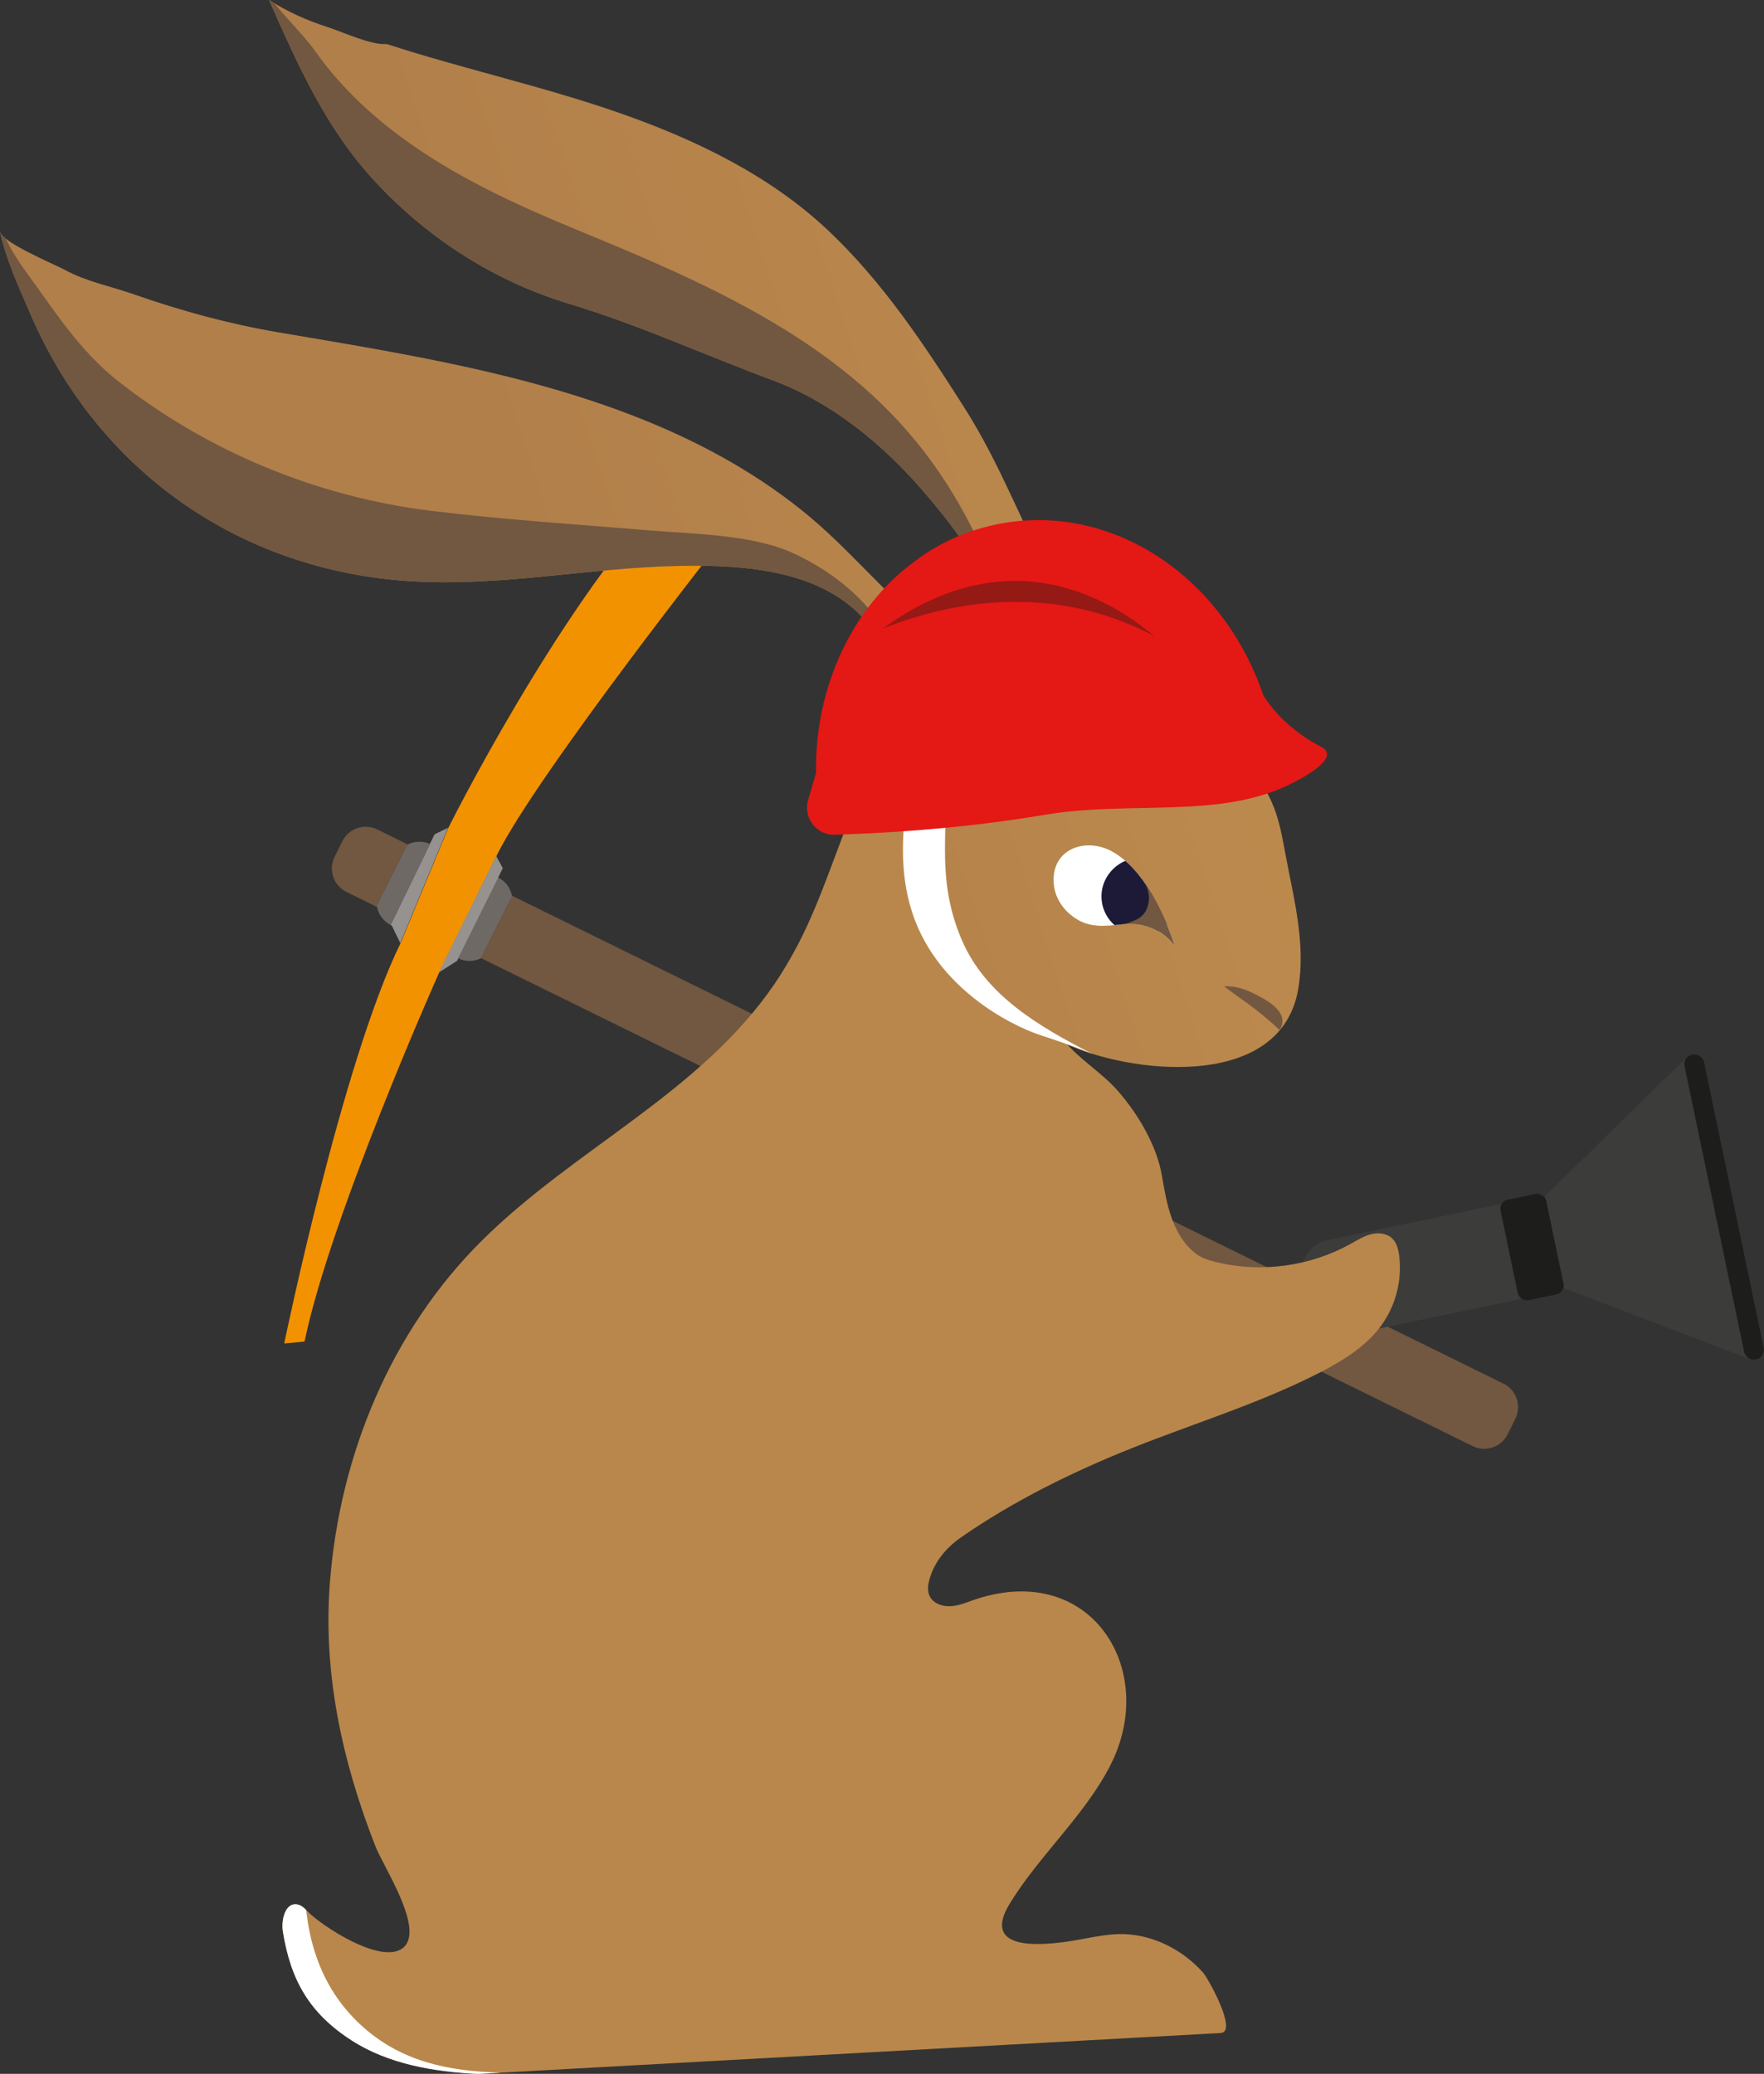 <?xml version="1.0" encoding="UTF-8"?>
<svg id="Layer_2" data-name="Layer 2" xmlns="http://www.w3.org/2000/svg" xmlns:xlink="http://www.w3.org/1999/xlink" viewBox="0 0 342.67 402.82">
  <rect x="0" y="0" width="342.67" height="402.82" fill="#333333" stroke="none"/>
  <defs>
    <style>
      .cls-1 {
        clip-path: url(#clippath);
      }

      .cls-2 {
        fill: none;
      }

      .cls-2, .cls-3, .cls-4, .cls-5, .cls-6, .cls-7, .cls-8, .cls-9, .cls-10, .cls-11, .cls-12, .cls-13, .cls-14 {
        stroke-width: 0px;
      }

      .cls-3, .cls-15 {
        fill: #b9874b;
      }

      .cls-4 {
        fill: #1c1a37;
      }

      .cls-16, .cls-13 {
        fill: #fff;
      }

      .cls-5 {
        fill: #6f6966;
      }

      .cls-6 {
        fill: #1d1d1b;
      }

      .cls-17, .cls-14 {
        fill: url(#Dégradé_sans_nom_14);
      }

      .cls-18 {
        clip-path: url(#clippath-4);
      }

      .cls-19 {
        clip-path: url(#clippath-2);
      }

      .cls-7 {
        fill: #3c3c3b;
      }

      .cls-8 {
        fill: #e41815;
      }

      .cls-9 {
        fill: #f39200;
      }

      .cls-10 {
        fill: #951914;
      }

      .cls-11 {
        fill: #959290;
      }

      .cls-12 {
        fill: #725741;
      }
    </style>
    <clipPath id="clippath">
      <path class="cls-3" d="M237.14,394.87c3.35-.19-2.44-10.61-3.44-11.73-3.84-4.3-9.4-7.24-15.22-7.46-3.82-.15-7.75.99-11.52,1.5-6.02.82-16.2,1.33-10.77-7.5,5.77-9.37,14.39-16.92,19.43-26.65,9.51-18.35-3.36-39.69-25.83-32.48-1.61.52-3.18,1.26-4.87,1.42-1.69.16-3.61-.45-4.33-1.95-.47-.98-.34-2.13-.05-3.18.95-3.47,3.24-6.21,6.15-8.23,10.21-7.1,21.88-12.84,33.59-17.49,12.07-4.8,24.57-8.59,36.15-14.55,4.48-2.3,8.92-5.03,11.89-9.11,2.81-3.86,4.08-8.81,3.48-13.55-.16-1.23-.47-2.52-1.37-3.38-1.06-1.01-2.71-1.16-4.12-.79-1.42.36-2.67,1.16-3.95,1.87-7.85,4.37-17.37,5.66-26.1,3.54-1.45-.35-2.91-.81-4.08-1.74-4.5-3.6-5.55-9.63-6.46-15.01-1-5.87-4.57-11.89-8.49-16.42-3.2-3.7-7.6-6.17-10.66-10.01-4.43-5.58-2.8-11.28.36-17.65,5.4-10.89,23-26.63,15.49-38.21-5.78-8.92-10.35-13.95-21.8-14.82-9.77-.74-20.38,2.5-26.37,10.47-9.53,12.68-12.26,28.75-19.66,42.49-1.29,2.39-2.64,4.68-4.11,6.83-14.43,21.16-38.7,31.9-56.76,49.78-17.87,17.68-27.71,41.92-29.63,66.47-1.38,17.68,2.39,34.78,8.81,51.21,1.64,4.2,9.75,16.33,5.37,19.82-4.21,3.35-15.76-4.29-18.45-7.03-.59-.6-1.2-1.26-2.03-1.42-2.37-.46-3.21,2.99-2.83,5.31,1.52,9.33,5.06,15.76,13.35,21.1,7.19,4.63,16.03,6.09,24.49,6.51l144.32-7.95Z"/>
    </clipPath>
    <linearGradient id="Dégradé_sans_nom_14" data-name="Dégradé sans nom 14" x1="1153.07" y1="-344.47" x2="1354.02" y2="-344.47" gradientTransform="translate(-959.04 824.76) rotate(-18.03)" gradientUnits="userSpaceOnUse">
      <stop offset=".39" stop-color="#b17f4a"/>
      <stop offset="1" stop-color="#bc894d"/>
    </linearGradient>
    <clipPath id="clippath-2">
      <path class="cls-14" d="M204.79,113.52c-6.22-11.61-10.38-23.22-17.47-34.37-7.73-12.15-15.8-24.33-26.38-34.33-11.31-10.7-25.77-17.7-40.61-22.88-14.84-5.18-30.26-8.53-45.21-13.39-3.01.27-8.47-2.32-11.36-3.25-4.23-1.36-7.77-2.95-11.5-5.3,5.58,12.57,11.01,24.92,20.62,35.27,10.22,11.01,23.19,19.38,37.77,23.76,13.32,4.01,26.36,9.96,39.46,14.83,11.38,4.23,21.25,12.31,29.03,21.3,7.2,8.32,15.21,18.98,16.51,30.06.89,7.55-6.65,2.83-10.59.28-10.55-6.85-18.14-17.05-27.68-25.05-9.39-7.88-20.21-13.94-31.61-18.6-22.81-9.32-47.47-13.18-71.7-17.3-9.58-1.63-18.95-4.19-28.09-7.39-4.61-1.61-9.11-2.43-13.34-4.72-2.07-1.12-12.17-5.29-12.65-7.45,1.27,5.66,3.69,10.83,5.98,16.13,13.02,30.17,40.37,49.65,73.72,51.77,17.58,1.12,34.68-2.62,52.14-2.97,13-.26,28.93.76,37.33,11.91,11.22,14.9,7.95,34.47,13.03,51.38,3.87,12.89,13.09,24.65,25.91,30.01,13.49,5.64,40.87,8.02,44.1-11.16,1.46-8.66-.81-17.29-2.42-25.76-.6-3.18-1.12-6.39-2.29-9.41-2.84-7.3-9.83-15.31-16.18-19.93-5.73-4.17-12.37-7.08-17.8-11.62-3.61-3.01-6.31-7.34-8.72-11.83Z"/>
    </clipPath>
    <clipPath id="clippath-4">
      <path class="cls-13" d="M209.38,164.48c2.12-.58,4.64-.26,6.86,1.02,6.01,3.48,9.98,12.07,12.01,18.36-2.04-3.01-5.86-4.78-9.55-4.4-2.99.3-6.08.86-8.87-.56-2.86-1.46-4.96-4.2-5.15-7.47-.23-3.81,1.89-6.17,4.7-6.95Z"/>
    </clipPath>
  </defs>
  <g id="Layer_1-2" data-name="Layer 1">
    <g>
      <g>
        <path class="cls-9" d="M77.86,183.1l9.28-22.39s20.79-41.66,41.58-63.89l12.84,6.32s-37.27,47.17-45.08,63.04l-11.14,22.64s-21.11,47.3-26.18,71.76l-3.95.37s11.28-54.74,22.65-77.85Z"/>
        <path class="cls-12" d="M292.07,268.75c2.51,1.24,3.55,4.28,2.31,6.79l-1.5,3.04c-1.24,2.52-4.28,3.55-6.79,2.31l-192.63-94.78s-.07.02-.1.04l6.13-12.16,192.57,94.76Z"/>
        <path class="cls-5" d="M99.45,173.97l.05.03-6.13,12.16c-1.32.62-2.9.67-4.32,0l-.22.44-.06.04,8.04-16.18c1.42.74,2.35,2.05,2.64,3.51Z"/>
        <polygon class="cls-11" points="96.38 166.25 97.67 168.63 96.78 170.44 96.81 170.46 88.77 186.64 85.24 188.89 96.38 166.25"/>
        <path class="cls-11" d="M87.04,160.79l-9.28,22.39-1.65-3.39-.12-.06s-.07-.05-.11-.07l8.55-17.61,2.61-1.27Z"/>
        <path class="cls-12" d="M64.99,166.45l1.5-3.04c1.24-2.51,4.27-3.55,6.79-2.31l5.91,2.91-6.1,12.09-5.79-2.85c-2.52-1.24-3.55-4.28-2.31-6.79Z"/>
        <path class="cls-5" d="M79.22,164.02c1.29-.64,2.84-.72,4.25-.12l.89-1.82.06-.03-8.55,17.61c-1.41-.74-2.34-2.04-2.63-3.49l-.15-.08,6.1-12.09.03.02Z"/>
      </g>
      <g>
        <rect class="cls-7" x="253.14" y="236.81" width="50.3" height="18.85" rx="6.27" ry="6.27" transform="translate(-44.42 62.02) rotate(-11.78)"/>
        <polygon class="cls-7" points="300.17 232.31 302.05 241.28 303.92 250.25 339.62 263.86 333.54 234.71 327.46 205.56 300.17 232.31"/>
        <rect class="cls-6" x="293.08" y="232.24" width="9.07" height="19.93" rx="1.76" ry="1.76" transform="translate(-43.19 65.88) rotate(-11.78)"/>
        <rect class="cls-6" x="332.99" y="204.19" width="3.87" height="60.46" rx="1.83" ry="1.83" transform="translate(-40.81 73.33) rotate(-11.78)"/>
      </g>
      <g>
        <g>
          <path class="cls-15" d="M237.14,394.87c3.35-.19-2.44-10.61-3.44-11.73-3.84-4.3-9.4-7.24-15.22-7.46-3.82-.15-7.75.99-11.52,1.5-6.02.82-16.2,1.33-10.77-7.5,5.77-9.37,14.39-16.92,19.43-26.65,9.51-18.35-3.36-39.69-25.83-32.48-1.61.52-3.18,1.26-4.87,1.42-1.69.16-3.61-.45-4.33-1.95-.47-.98-.34-2.13-.05-3.18.95-3.47,3.24-6.21,6.15-8.23,10.21-7.1,21.88-12.84,33.59-17.49,12.07-4.8,24.57-8.59,36.15-14.55,4.48-2.3,8.92-5.03,11.89-9.11,2.81-3.86,4.08-8.81,3.48-13.55-.16-1.23-.47-2.52-1.37-3.38-1.06-1.01-2.71-1.16-4.12-.79-1.42.36-2.67,1.16-3.95,1.87-7.85,4.37-17.37,5.66-26.1,3.54-1.45-.35-2.91-.81-4.08-1.74-4.5-3.6-5.55-9.63-6.46-15.01-1-5.87-4.57-11.89-8.49-16.42-3.2-3.7-7.6-6.17-10.66-10.01-4.43-5.58-2.8-11.28.36-17.65,5.4-10.89,23-26.63,15.49-38.21-5.78-8.92-10.35-13.95-21.8-14.82-9.77-.74-20.38,2.5-26.37,10.47-9.53,12.68-12.26,28.75-19.66,42.49-1.29,2.39-2.64,4.68-4.11,6.83-14.43,21.16-38.7,31.9-56.76,49.78-17.87,17.68-27.71,41.92-29.63,66.47-1.38,17.68,2.39,34.78,8.81,51.21,1.64,4.2,9.75,16.33,5.37,19.82-4.21,3.35-15.76-4.29-18.45-7.03-.59-.6-1.2-1.26-2.03-1.42-2.37-.46-3.21,2.99-2.83,5.31,1.52,9.33,5.06,15.76,13.35,21.1,7.19,4.63,16.03,6.09,24.49,6.51l144.32-7.95Z"/>
          <g class="cls-1">
            <path class="cls-12" d="M48.91,221.81c3.09-.97,6.3-1.54,9.55-1.57,7.9-.08,16.04,3.36,20.33,9.82-38.1,34.49-38.82,90.05-27.15,135.81,2.57,10.05-1.12,15.77-10.64,9.17-6.86-4.76-10.92-10.91-14.95-18.02-10.53-18.54-15.81-39.88-15.53-61.1.32-24.7,3.9-52.32,26-67.87,3.78-2.66,7.97-4.87,12.39-6.26Z"/>
            <path class="cls-13" d="M99.35,408.32c-1.55,1.15-3.1,2.18-4.21,3.03-2.52,1.95-5.3,3.99-8.51,4.06-1.89.04-3.72-.61-5.49-1.29-5.75-2.2-11.31-4.53-16.48-7.77-5.08-3.18-9.88-5.09-13.19-10.4-6.81-10.9-3.12-21.25,3.22-31.38.47-.75.99-1.53,1.79-1.95.79-.42,1.94-.34,2.42.4.3.46.29,1.05.28,1.59-.1,10.79,2.62,21.05,10.89,28.69,7.7,7.11,16.84,8.96,27.01,9.28,2.17.07,4.39.43,6.59.57.21.01.46.04.58.21.13.19.05.45-.05.66-.96,1.95-3.15,3.01-4.85,4.27Z"/>
          </g>
        </g>
        <g>
          <path class="cls-17" d="M204.79,113.52c-6.22-11.61-10.38-23.22-17.47-34.37-7.73-12.15-15.8-24.33-26.38-34.33-11.31-10.7-25.77-17.7-40.61-22.88-14.84-5.18-30.26-8.53-45.21-13.39-3.01.27-8.47-2.32-11.36-3.25-4.23-1.36-7.77-2.95-11.5-5.3,5.58,12.57,11.01,24.92,20.62,35.27,10.22,11.01,23.19,19.38,37.77,23.76,13.32,4.01,26.36,9.96,39.46,14.83,11.38,4.23,21.25,12.31,29.03,21.3,7.2,8.32,15.21,18.98,16.51,30.06.89,7.55-6.65,2.83-10.59.28-10.55-6.85-18.14-17.05-27.68-25.05-9.39-7.88-20.21-13.94-31.61-18.6-22.81-9.32-47.47-13.18-71.7-17.3-9.58-1.63-18.95-4.19-28.09-7.39-4.61-1.61-9.11-2.43-13.34-4.72-2.07-1.12-12.17-5.29-12.65-7.45,1.27,5.66,3.69,10.83,5.98,16.13,13.02,30.17,40.37,49.65,73.72,51.77,17.58,1.12,34.68-2.62,52.14-2.97,13-.26,28.93.76,37.33,11.91,11.22,14.9,7.95,34.47,13.03,51.38,3.87,12.89,13.09,24.65,25.91,30.01,13.49,5.64,40.87,8.02,44.1-11.16,1.46-8.66-.81-17.29-2.42-25.76-.6-3.18-1.12-6.39-2.29-9.41-2.84-7.3-9.83-15.31-16.18-19.93-5.73-4.17-12.37-7.08-17.8-11.62-3.61-3.01-6.31-7.34-8.72-11.83Z"/>
          <g class="cls-19">
            <path class="cls-12" d="M36.44-26c-.68.53-1.35,1.06-2.03,1.58C25.89-17.76,20.81-7.07,13.65,1.18,8.05,7.62,2.72,13.68.03,21.95c-2.14,6.57-2.53,12.51-1.16,18.18,1.04,4.3,3.09,8.46,6.16,12.64,5.57,7.59,10.35,15.31,17.9,21.25,17.33,13.64,38.6,22.47,60.72,25.19,14.09,1.73,28.45,2.65,42.59,3.82,8.78.72,20.13.79,28.11,4.54,10.98,5.16,19.13,13.71,22.13,25.49,1.5,5.88,1.55,12.1.21,18.03-1.16,5.11-1.07,10.16-2.55,15.24-.92,3.16-2.13,6.21-3.52,9.21-1.25,2.7-1.46,5.45-3.32,7.94-3.7,4.95-9.08,8.79-13.04,13.58-4.8,5.8-16.33,15.49-24.67,14.15-4.72-.76-7.51-6.8-11.25-9.34-14.95-10.17-32.41-17.47-47.81-27.15-14.76-9.27-29.44-19.71-38.44-34.43-10.14-16.57-12.03-36.86-21.08-54.03-6.35-12.03-16.04-22.19-21.9-34.47-3.34-6.99-2.36-13.83-1.4-21.19.5-3.83,1-7.68,2.19-11.37C-7.89,12.27-2.31,8.07.72,1.85c2.74-5.63,2.61-10.59,7.75-15.4,6.78-6.33,15.89-10.26,23.35-15.91,2.94-2.23,6.1-4.55,9.8-4.93.67-.07,1.44-.04,1.91.43,1,.99-.19,2.59-1.31,3.47-1.75,1.37-4.94,2.99-5.52,5.08-.56,1.99,1.4,6.53,1.84,8.59,1.2,5.59,2.4,11.18,4.02,16.66,4.97,16.81,14.33,32.86,28.85,43.08,6.43,4.53,13.68,7.8,20.93,10.93,18.96,8.18,37.36,17.47,56.2,25.76,9.91,4.37,16.9,13.16,22.63,21.88,5.83,8.87,10.08,20.65,20.97,24.64,4.74,1.74,3.42-4.22,3.11-6.73-.77-6.22-3.85-11.73-6.66-17.26-2.97-5.84-6.54-11.4-10.72-16.49-16.77-20.45-41.75-31.1-65.86-41.03-10.86-4.47-21.61-9.38-31.26-15.98-7.41-5.07-14.18-11.2-19.36-18.48-4.25-5.98-11.44-11.21-12.88-18.72-.74-3.86-.32-7.62-1.87-11.43-1.56-3.85-6.79-10.26-10.9-11.66-2.68-.91-6.36.6-6.46,3.37"/>
          </g>
        </g>
        <path class="cls-2" d="M211.09,163.81c5.46.45,9.5,5.15,9.01,10.49-.48,5.34-5.3,9.3-10.77,8.85-5.46-.45-9.5-5.15-9.01-10.49.48-5.34,5.3-9.3,10.77-8.85Z"/>
        <path class="cls-2" d="M211.09,163.81c5.46.45,9.5,5.15,9.01,10.49-.48,5.34-5.3,9.3-10.77,8.85-5.46-.45-9.5-5.15-9.01-10.49.48-5.34,5.3-9.3,10.77-8.85Z"/>
        <g>
          <path class="cls-16" d="M209.38,164.48c2.12-.58,4.64-.26,6.86,1.02,6.01,3.48,9.98,12.07,12.01,18.36-2.04-3.01-5.86-4.78-9.55-4.4-2.99.3-6.08.86-8.87-.56-2.86-1.46-4.96-4.2-5.15-7.47-.23-3.81,1.89-6.17,4.7-6.95Z"/>
          <g class="cls-18">
            <ellipse class="cls-4" cx="221.65" cy="174.11" rx="7.7" ry="7.52" transform="translate(-14.02 19.51) rotate(-4.89)"/>
            <path class="cls-12" d="M223.11,175.35c-.28,1.64-1.12,2.76-2.67,3.41-.85.36-1.73.67-2.61.95-.14.04-.28.09-.37.2-.07.09-.1.2-.13.31-.13.53-.3,1.25.09,1.72.29.35.69.25,1.1.19,1.41-.19,2.77,0,4.1.5,1.74.65,3.28,1.72,4.68,2.91.52.44,1.29.92,1.83.49.24-.19.33-.49.4-.78.75-2.97.52-6.16-.63-8.99-.76-1.86-1.91-3.56-3.36-4.97-.65-.64-1.26-1.38-2.09-1.81-.67-.35-1.52-.15-1.59.75-.01.19.04.38.12.55.14.34.36.64.53.97.6,1.14.82,2.4.61,3.6Z"/>
          </g>
        </g>
        <path class="cls-13" d="M176.83,139.97s5.31,5.73,6.58,14.35c1,6.82-1.69,16.46,3.47,28.36,4.63,10.69,14.96,16.71,25.29,22.02,0,0-3.6-1.54-9.92-3.59-6.32-2.06-20.01-9.3-24.84-23.26-4.83-13.95.75-26.84-.58-37.89Z"/>
        <path class="cls-12" d="M237.85,191.62s-.05-.04-.07-.05c2.01-.07,3.7.41,5.46,1.26,2.64,1.27,7.54,3.76,5.33,7.23-2.06-1.94-4.26-3.75-6.57-5.41-1.38-.99-2.8-1.98-4.16-3.03Z"/>
        <path class="cls-8" d="M197.52,103.9c-.9.3-1.8.63-2.68.99.89-.36,1.78-.69,2.68-.99Z"/>
      </g>
      <g>
        <g>
          <path class="cls-8" d="M178.61,108.36c-.78.54-1.54,1.12-2.29,1.72.74-.6,1.51-1.18,2.29-1.72Z"/>
          <path class="cls-8" d="M157,155.38l1.49-5.08c.03-.11.05-.22.05-.34-.07-6.16.86-12.18,2.78-17.91,2.76-8.26,7.48-15.47,13.64-20.85.44-.39.91-.75,1.38-1.13-.46.37-.93.73-1.37,1.13-6.16,5.38-10.87,12.59-13.64,20.85-1.92,5.73-2.86,11.75-2.78,17.91,0,.11-.01.23-.05.34l-1.49,5.08c-.48,1.64-.15,3.36.89,4.71,1.05,1.35,2.63,2.09,4.34,2.04h0c-1.71.06-3.29-.69-4.34-2.04-1.05-1.35-1.37-3.07-.9-4.71Z"/>
          <path class="cls-8" d="M203.05,158.25c-11,1.86-24.57,3.37-40.82,3.88h0c16.25-.51,29.81-2.02,40.82-3.88Z"/>
          <path class="cls-8" d="M178.61,108.36c.42-.3.84-.61,1.27-.89,4.59-2.97,9.64-4.94,15.01-5.87h0c-5.37.93-10.42,2.9-15.01,5.87-.43.28-.85.59-1.27.89Z"/>
          <path class="cls-8" d="M162.23,162.13c16.25-.51,29.81-2.02,40.82-3.88,10.85-1.83,21.73-.84,32.67-1.97,4.83-.5,9.68-1.55,14.11-3.58,1.61-.74,11.06-5.31,6.91-7.59-.52-.27-1.03-.55-1.53-.83-6.74-3.94-9.63-8.95-9.75-9.16-.04-.06-.06-.13-.09-.19-7.89-23.01-29.12-37.02-50.49-33.32-5.37.93-10.42,2.9-15.01,5.87-.43.28-.85.59-1.27.89-.78.54-1.54,1.12-2.29,1.72-.46.37-.93.73-1.37,1.13-6.16,5.38-10.87,12.59-13.64,20.85-1.92,5.73-2.86,11.75-2.78,17.91,0,.11-.01.23-.05.34l-1.49,5.08c-.48,1.64-.15,3.36.89,4.71,1.05,1.35,2.63,2.09,4.34,2.04Z"/>
        </g>
        <path class="cls-10" d="M171.52,122.09h0c13.16-9.58,25.02-10.57,34.66-8.11,7.5,1.91,13.66,5.91,18.05,9.57h0s0,0,0,0c-8.35-4.42-16.65-6.27-24.32-6.6-11.45-.49-21.54,2.39-28.39,5.14,0,0,0,0,0,0Z"/>
      </g>
    </g>
  </g>
</svg>